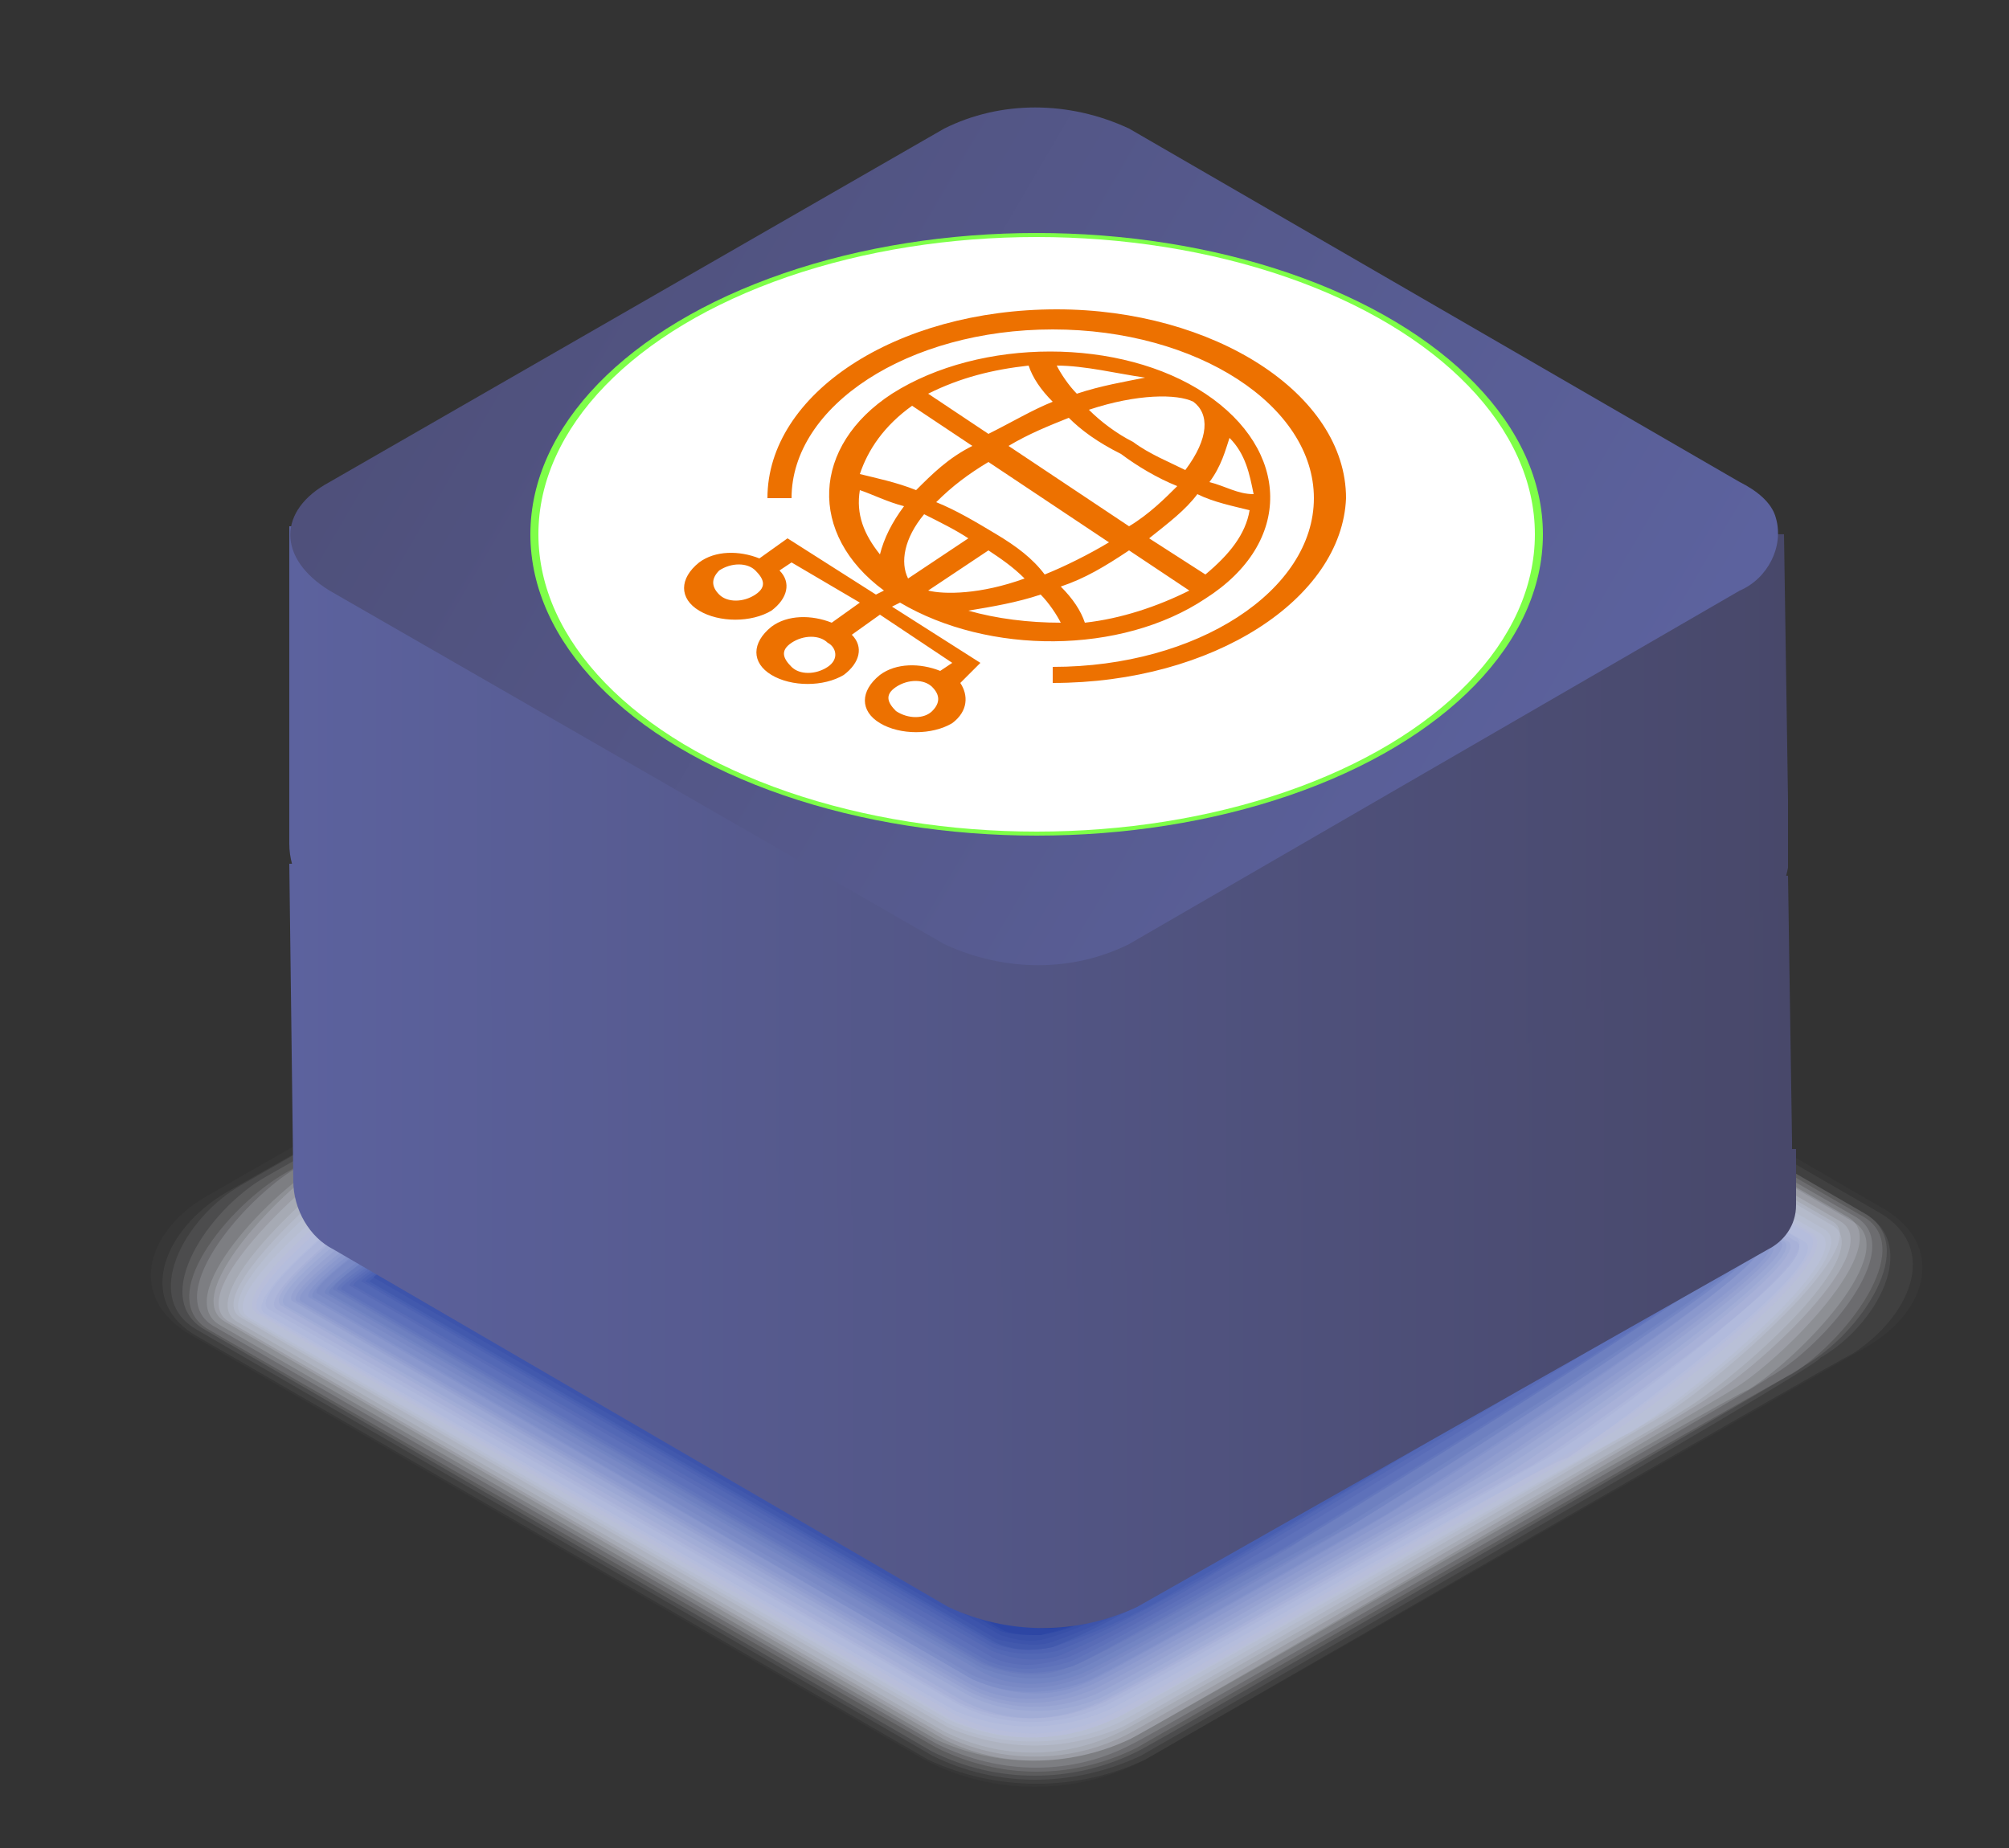 <?xml version="1.0" encoding="utf-8"?>
<!-- Generator: Adobe Illustrator 26.2.1, SVG Export Plug-In . SVG Version: 6.00 Build 0)  -->
<svg version="1.1" id="图层_1" xmlns="http://www.w3.org/2000/svg" xmlns:xlink="http://www.w3.org/1999/xlink" x="0px" y="0px"
	 viewBox="0 0 50 46" style="enable-background:new 0 0 50 46;" xml:space="preserve">
<rect x="0" y="0" width="50" height="46" fill="#333333" stroke="none"/>
<style type="text/css">
	.st0{fill:#FFFFFF;fill-opacity:0;}
	.st1{opacity:2.000000e-02;fill:#FAFAFD;enable-background:new    ;}
	.st2{opacity:5.000000e-02;fill:#F5F6FA;enable-background:new    ;}
	.st3{opacity:7.000000e-02;fill:#EFF1F8;enable-background:new    ;}
	.st4{opacity:0.1;fill:#EAEDF6;enable-background:new    ;}
	.st5{opacity:0.12;fill:#E5E8F4;enable-background:new    ;}
	.st6{opacity:0.15;fill:#E0E3F1;enable-background:new    ;}
	.st7{opacity:0.17;fill:#DADFEF;enable-background:new    ;}
	.st8{opacity:0.2;fill:#D5DAED;enable-background:new    ;}
	.st9{opacity:0.22;fill:#D0D6EB;enable-background:new    ;}
	.st10{opacity:0.24;fill:#CBD1E8;enable-background:new    ;}
	.st11{opacity:0.27;fill:#C5CCE6;enable-background:new    ;}
	.st12{opacity:0.29;fill:#C0C8E4;enable-background:new    ;}
	.st13{opacity:0.32;fill:#BBC3E2;enable-background:new    ;}
	.st14{opacity:0.34;fill:#B6BEDF;enable-background:new    ;}
	.st15{opacity:0.37;fill:#B0BADD;enable-background:new    ;}
	.st16{opacity:0.39;fill:#ABB5DB;enable-background:new    ;}
	.st17{opacity:0.41;fill:#A6B1D8;enable-background:new    ;}
	.st18{opacity:0.44;fill:#A1ACD6;enable-background:new    ;}
	.st19{opacity:0.46;fill:#9BA7D4;enable-background:new    ;}
	.st20{opacity:0.49;fill:#96A3D2;enable-background:new    ;}
	.st21{opacity:0.51;fill:#919ECF;enable-background:new    ;}
	.st22{opacity:0.54;fill:#8C9ACD;enable-background:new    ;}
	.st23{opacity:0.56;fill:#8695CB;enable-background:new    ;}
	.st24{opacity:0.59;fill:#8190C9;enable-background:new    ;}
	.st25{opacity:0.61;fill:#7C8CC6;enable-background:new    ;}
	.st26{opacity:0.63;fill:#7787C4;enable-background:new    ;}
	.st27{opacity:0.66;fill:#7183C2;enable-background:new    ;}
	.st28{opacity:0.68;fill:#6C7EBF;enable-background:new    ;}
	.st29{opacity:0.71;fill:#6779BD;enable-background:new    ;}
	.st30{opacity:0.73;fill:#6275BB;enable-background:new    ;}
	.st31{opacity:0.76;fill:#5C70B9;enable-background:new    ;}
	.st32{opacity:0.78;fill:#576BB6;enable-background:new    ;}
	.st33{opacity:0.8;fill:#5267B4;enable-background:new    ;}
	.st34{opacity:0.83;fill:#4D62B2;enable-background:new    ;}
	.st35{opacity:0.85;fill:#475EB0;enable-background:new    ;}
	.st36{opacity:0.88;fill:#4259AD;enable-background:new    ;}
	.st37{opacity:0.9;fill:#3D54AB;enable-background:new    ;}
	.st38{opacity:0.93;fill:#3850A9;enable-background:new    ;}
	.st39{opacity:0.95;fill:#324BA7;enable-background:new    ;}
	.st40{opacity:0.98;fill:#2D47A4;enable-background:new    ;}
	.st41{fill:#2842A2;}
	.st42{fill:url(#SVGID_1_);}
	.st43{fill:url(#SVGID_00000171682830766595381530000012915318837711442833_);}
	.st44{fill:url(#SVGID_00000087396352476722826360000003580836015155686828_);}
	.st45{fill:#7EFF48;}
	.st46{fill:#FFFFFF;}
	.st47{fill-rule:evenodd;clip-rule:evenodd;fill:#ED7100;}
</style>
<path class="st0" d="M28.6,19.5c-1.8-0.9-3.8-0.9-5.6,0L4.6,30c-1.5,0.9-1.5,2.3,0,3.2l18.5,10.7c1.8,0.9,3.8,0.9,5.6,0L47,33.3
	c1.5-0.9,1.5-2.3,0-3.2L28.6,19.5z"/>
<path class="st1" d="M28.5,43.8c-1.7,0.9-3.8,0.9-5.5,0L4.7,33.2c-1.5-0.9-1.1-2.5,0.4-3.4l18-10.3c1.7-0.9,3.8-0.9,5.5,0l18.3,10.6
	c1.5,0.9,1.1,2.5-0.4,3.4L28.5,43.8z"/>
<path class="st2" d="M28.5,43.8c-1.7,0.8-3.7,0.8-5.4,0L4.8,33.2c-1.4-0.9-0.7-2.6,0.8-3.5l17.6-10c1.7-0.8,3.7-0.8,5.4,0l18.2,10.5
	c1.5,0.9,0.7,2.6-0.7,3.5C46,33.7,28.5,43.8,28.5,43.8z"/>
<path class="st3" d="M28.4,43.7c-1.7,0.8-3.6,0.8-5.2,0L4.9,33.1c-1.4-0.8-0.3-2.8,1.1-3.6l17.1-9.8c1.7-0.8,3.6-0.8,5.2,0
	l18.1,10.5c1.4,0.8,0.3,2.8-1.1,3.6C45.5,33.9,28.4,43.7,28.4,43.7z"/>
<path class="st4" d="M28.3,43.6c-1.6,0.8-3.5,0.8-5.1,0L5.1,33.1c-1.4-0.8,0.1-3,1.5-3.8l16.7-9.5c1.6-0.8,3.5-0.8,5.1,0l18,10.4
	c1.4,0.8-0.1,3-1.5,3.8C45,34,28.4,43.6,28.3,43.6z"/>
<path class="st5" d="M28.3,43.5c-1.6,0.8-3.4,0.8-5,0L5.2,33.1c-1.4-0.8,0.5-3.1,1.9-3.9c0,0,16.2-9.3,16.3-9.3c1.6-0.8,3.4-0.8,5,0
	l18,10.4c1.3,0.8-0.5,3.1-1.8,3.9C44.5,34.2,28.3,43.5,28.3,43.5z"/>
<path class="st6" d="M28.2,43.4c-1.5,0.8-3.3,0.8-4.9,0L5.3,33c-1.3-0.8,0.9-3.3,2.2-4c0,0,15.8-9,15.9-9c1.5-0.8,3.4-0.8,4.9,0
	l17.9,10.3c1.3,0.8-0.9,3.3-2.2,4C44,34.4,28.3,43.4,28.2,43.4z"/>
<path class="st7" d="M28.1,43.3c-1.5,0.7-3.3,0.7-4.8,0L5.5,33c-1.3-0.7,1.3-3.4,2.6-4.1l15.4-8.8c1.5-0.7,3.3-0.7,4.8,0l17.8,10.3
	c1.3,0.7-1.3,3.4-2.6,4.2C43.5,34.5,28.2,43.3,28.1,43.3z"/>
<path class="st8" d="M28.1,43.3c-1.5,0.7-3.2,0.7-4.6,0L5.6,32.9c-1.2-0.7,1.7-3.6,3-4.3c0,0,14.9-8.5,15-8.5c1.5-0.7,3.2-0.7,4.7,0
	L46,30.3c1.2,0.7-1.7,3.6-2.9,4.3C43,34.7,28.2,43.3,28.1,43.3z"/>
<path class="st9" d="M28,43.2c-1.4,0.7-3.1,0.7-4.5,0L5.7,32.9c-1.2-0.7,2.1-3.7,3.3-4.4c0,0,14.5-8.3,14.6-8.3
	c1.4-0.7,3.1-0.7,4.6,0l17.6,10.2c1.2,0.7-2.1,3.7-3.3,4.4C42.5,34.9,28.1,43.2,28,43.2z"/>
<path class="st10" d="M27.9,43.1c-1.4,0.7-3,0.7-4.4,0L5.9,32.9c-1.2-0.7,2.5-3.9,3.7-4.6c0,0,14-8,14.1-8c1.4-0.7,3-0.7,4.4,0
	l17.5,10.2c1.2,0.7-2.5,3.9-3.7,4.6C42,35.1,28,43.1,27.9,43.1z"/>
<path class="st11" d="M27.9,43c-1.4,0.6-2.9,0.6-4.3,0L6,32.8c-1.1-0.6,2.9-4,4.1-4.7c0,0,13.6-7.8,13.7-7.8c1.4-0.7,2.9-0.7,4.3,0
	l17.5,10.1c1.1,0.6-2.9,4-4,4.7C41.5,35.2,28,43,27.9,43z"/>
<path class="st12" d="M27.8,42.9c-1.3,0.6-2.9,0.6-4.2,0L6.1,32.8C5,32.2,9.4,28.6,10.5,28c0,0,13.1-7.5,13.3-7.5
	c1.3-0.6,2.9-0.6,4.2,0l17.4,10.1c1.1,0.6-3.3,4.2-4.4,4.8C41,35.4,27.9,42.9,27.8,42.9z"/>
<path class="st13" d="M27.7,42.8c-1.3,0.6-2.8,0.6-4.1,0l-17.4-10c-1.1-0.6,3.8-4.3,4.8-4.9c0,0,12.7-7.2,12.9-7.2
	c1.3-0.6,2.8-0.6,4.1,0l17.3,10c1,0.6-3.7,4.4-4.8,5C40.5,35.6,27.9,42.8,27.7,42.8z"/>
<path class="st14" d="M27.7,42.8c-1.3,0.6-2.7,0.6-4,0L6.4,32.7c-1-0.6,4.2-4.5,5.2-5.1c0,0,12.3-7,12.4-7c1.3-0.6,2.7-0.6,4,0
	l17.1,10.1c1,0.6-4.1,4.5-5.2,5.1C40,35.8,27.8,42.8,27.7,42.8z"/>
<path class="st15" d="M27.6,42.7c-1.2,0.6-2.6,0.6-3.8,0l-17.3-10c-1-0.6,4.6-4.6,5.6-5.2c0,0,11.8-6.7,12-6.7
	c1.2-0.6,2.6-0.6,3.8,0L45,30.7c1,0.6-4.5,4.7-5.5,5.2C39.5,35.9,27.8,42.7,27.6,42.7z"/>
<path class="st16" d="M27.5,42.6c-1.2,0.5-2.5,0.5-3.7,0L6.6,32.7c-0.9-0.5,5-4.8,5.9-5.3c0,0,11.4-6.5,11.6-6.5
	c1.2-0.5,2.6-0.5,3.7,0.1l17.1,9.9c0.9,0.5-5,4.8-5.9,5.4C39,36.1,27.7,42.6,27.5,42.6z"/>
<path class="st17" d="M27.4,42.5c-1.1,0.5-2.5,0.5-3.6-0.1L6.7,32.6c-0.9-0.5,5.4-5,6.3-5.5c0,0,10.9-6.2,11.1-6.2
	c1.2-0.5,2.5-0.5,3.6,0.1l17,9.8c0.9,0.5-5.3,5-6.2,5.5C38.5,36.3,27.6,42.5,27.4,42.5z"/>
<path class="st18" d="M27.4,42.4c-1.1,0.5-2.4,0.5-3.5,0l-17-9.8c-0.9-0.5,5.8-5.1,6.7-5.6c0,0,10.5-6,10.7-6
	c1.1-0.5,2.4-0.5,3.5,0.1l16.9,9.8c0.9,0.5-5.8,5.1-6.6,5.6C38,36.5,27.6,42.4,27.4,42.4z"/>
<path class="st19" d="M27.3,42.4c-1.1,0.5-2.3,0.5-3.4-0.1L7,32.5c-0.8-0.5,6.2-5.3,7-5.7c0,0,10.1-5.7,10.3-5.7
	c1.1-0.5,2.3-0.4,3.4,0.1l16.8,9.7c0.8,0.5-6.2,5.3-7,5.8C37.5,36.7,27.5,42.4,27.3,42.4z"/>
<path class="st20" d="M27.3,42.3c-1,0.4-2.2,0.4-3.2-0.1l-17-9.7c-0.8-0.5,6.6-5.4,7.4-5.9c0,0,9.6-5.5,9.8-5.5
	c1-0.4,2.2-0.4,3.3,0.1l16.8,9.7c0.8,0.5-6.6,5.5-7.4,5.9C37,36.8,27.5,42.3,27.3,42.3z"/>
<path class="st21" d="M27.2,42.2c-1,0.4-2.1,0.4-3.1-0.1L7.3,32.4c-0.8-0.4,7-5.6,7.8-6c0,0,9.2-5.2,9.4-5.2c1-0.4,2.2-0.4,3.1,0.1
	l16.7,9.6c0.8,0.4-7,5.6-7.7,6C36.5,37,27.4,42.2,27.2,42.2z"/>
<path class="st22" d="M27.1,42.1c-1,0.4-2.1,0.4-3-0.1L7.4,32.4c-0.7-0.4,7.4-5.7,8.1-6.1c0,0,8.7-5,9-5c1-0.4,2.1-0.4,3,0.1
	L44.1,31c0.7,0.4-7.4,5.8-8.1,6.2C36,37.2,27.3,42.1,27.1,42.1z"/>
<path class="st23" d="M27,42c-0.9,0.4-2,0.4-2.9-0.1L7.5,32.4c-0.7-0.4,7.8-5.9,8.5-6.3c0,0,8.3-4.7,8.5-4.7c0.9-0.4,2-0.3,2.9,0.1
	L44,31c0.7,0.4-7.8,5.9-8.5,6.3C35.5,37.3,27.3,42,27,42z"/>
<path class="st24" d="M27,41.9c-0.9,0.4-1.9,0.3-2.8-0.1L7.7,32.3c-0.6-0.4,8.2-6,8.9-6.4c0,0,7.8-4.5,8.1-4.5
	c0.9-0.4,1.9-0.3,2.8,0.1L43.8,31c0.6,0.4-8.2,6.1-8.8,6.4C35,37.5,27.2,41.9,27,41.9z"/>
<path class="st25" d="M26.9,41.9c-0.9,0.3-1.8,0.3-2.7-0.1L7.8,32.3c-0.6-0.4,8.6-6.2,9.2-6.5c0,0,7.4-4.2,7.7-4.2
	c0.9-0.3,1.8-0.3,2.7,0.1l16.3,9.4c0.6,0.4-8.6,6.2-9.2,6.6C34.5,37.7,27.2,41.9,26.9,41.9z"/>
<path class="st26" d="M26.8,41.8c-0.8,0.3-1.7,0.3-2.6-0.1L7.9,32.2c-0.6-0.3,9-6.4,9.6-6.7c0,0,7-3.9,7.2-3.9
	c0.8-0.3,1.7-0.3,2.5,0.1l16.3,9.4c0.6,0.3-9,6.4-9.6,6.7C34,37.8,27.1,41.8,26.8,41.8z"/>
<path class="st27" d="M26.8,41.7C26,42,25.1,42,24.4,41.6L8.1,32.2c-0.5-0.3,9.5-6.5,10-6.8c0,0,6.5-3.7,6.8-3.7
	c0.8-0.3,1.7-0.3,2.4,0.1l16.2,9.4c0.5,0.3-9.4,6.5-9.9,6.8C33.5,38,27.1,41.7,26.8,41.7z"/>
<path class="st28" d="M26.7,41.6c-0.7,0.3-1.6,0.2-2.3-0.1L8.2,32.2c-0.5-0.3,9.9-6.6,10.4-6.9c0,0,6.1-3.3,6.4-3.4
	c0.7-0.3,1.6-0.3,2.3,0.1l16.1,9.2c0.5,0.3-9.8,6.7-10.3,7C33,38.2,27,41.6,26.7,41.6z"/>
<path class="st29" d="M26.6,41.5c-0.7,0.3-1.5,0.2-2.2-0.1L8.3,32.1C7.9,31.8,18.6,25.3,19,25l5.9-3.2c0.7-0.3,1.5-0.3,2.2,0.1
	l16,9.3c0.5,0.3-10.2,6.8-10.7,7.1C32.5,38.4,26.9,41.5,26.6,41.5z"/>
<path class="st30" d="M26.6,41.5c-0.7,0.2-1.4,0.2-2.1-0.1L8.4,32.1c-0.4-0.2,10.7-7,11.1-7.2c0,0,5.2-2.8,5.5-2.9
	c0.7-0.3,1.4-0.2,2.1,0.1l16,9.2c0.4,0.2-10.6,7-11,7.2C32,38.5,26.9,41.5,26.6,41.5z"/>
<path class="st31" d="M26.5,41.4c-0.7,0.2-1.4,0.2-2-0.1l-16-9.2c-0.4-0.2,11.1-7.1,11.4-7.3c0,0,4.8-2.5,5.1-2.7
	c0.6-0.3,1.4-0.2,2,0.1l15.9,9.2c0.4,0.2-11,7.2-11.4,7.4C31.5,38.7,26.8,41.4,26.5,41.4z"/>
<path class="st32" d="M26.4,41.3c-0.6,0.2-1.3,0.2-1.8-0.1L8.7,32c-0.3-0.2,11.5-7.3,11.8-7.5c0,0,4.4-2.3,4.7-2.4
	c0.6-0.2,1.3-0.2,1.9,0.1l15.8,9.1c0.3,0.2-11.4,7.3-11.8,7.5C31,38.9,26.8,41.3,26.4,41.3z"/>
<path class="st33" d="M26.4,41.2c-0.6,0.2-1.2,0.1-1.7-0.1L8.8,32c-0.3-0.2,11.9-7.4,12.2-7.6c0,0,3.9-2,4.2-2.2
	c0.6-0.2,1.2-0.2,1.7,0.1l15.7,9.1c0.3,0.2-11.8,7.5-12.1,7.6C29.2,39.8,27.8,40.6,26.4,41.2z"/>
<path class="st34" d="M26.3,41.1c-0.5,0.1-1.1,0.1-1.6-0.1L9,31.9c-0.3-0.1,12.3-7.6,12.6-7.7c0,0,3.5-1.8,3.8-1.9
	c0.5-0.2,1.1-0.1,1.6,0.1l15.6,9c0.3,0.1-12.2,7.6-12.5,7.8C28.8,39.9,27.6,40.6,26.3,41.1z"/>
<path class="st35" d="M26.2,41c-0.5,0.1-1,0.1-1.5-0.1l-15.6-9C8.9,31.8,21.8,24.2,22,24c0,0,3-1.5,3.4-1.6c0.5-0.2,1-0.1,1.5,0.1
	l15.6,9c0.2,0.1-12.6,7.8-12.9,7.9C28.5,40.1,27.4,40.6,26.2,41z"/>
<path class="st36" d="M26.2,41c-0.5,0.1-0.9,0.1-1.4-0.1l-15.6-9c-0.2-0.1,13.1-7.9,13.3-8s2.6-1.3,2.9-1.4c0.5-0.1,0.9-0.1,1.4,0.1
	l15.5,8.9c0.2,0.1-13.1,7.9-13.2,8C28.1,40.1,27.2,40.6,26.2,41z"/>
<path class="st37" d="M26.1,40.9c-0.4,0.1-0.9,0-1.3-0.1l-15.5-9c-0.2-0.1,13.5-8,13.7-8.1s2.1-1,2.5-1.1s0.9-0.1,1.3,0.1l15.4,8.9
	c0.2,0.1-13.5,8.1-13.6,8.2C27.8,40.2,27,40.6,26.1,40.9z"/>
<path class="st38" d="M26,40.8c-0.4,0.1-0.8,0-1.1-0.1L9.5,31.8c-0.1-0.1,13.9-8.2,14-8.3c0.7-0.3,1.4-0.6,2.1-0.8
	c0.4-0.1,0.8,0,1.1,0.1L42,31.6c0.1,0.1-13.9,8.2-14,8.3C27.4,40.3,26.7,40.6,26,40.8z"/>
<path class="st39" d="M25.9,40.7c-0.3,0-0.7,0-1-0.1L9.6,31.7c-0.1,0,14.3-8.4,14.4-8.4c0.5-0.3,1.1-0.5,1.6-0.7c0.3,0,0.7,0,1,0.1
	l15.3,8.9c0.1,0-14.3,8.4-14.4,8.4C27.1,40.4,26.5,40.6,25.9,40.7z"/>
<path class="st40" d="M25.9,40.7c-0.3,0-0.6,0-0.9-0.1L9.7,31.7l14.8-8.5c0.4-0.2,0.8-0.3,1.2-0.4c0.3,0,0.6,0,0.9,0.1l15.2,8.8
	c0,0-14.7,8.5-14.7,8.6C26.7,40.5,26.3,40.6,25.9,40.7z"/>
<path class="st41" d="M25.8,40.5c-0.3,0-0.5,0-0.8-0.1L9.9,31.7L25,23c0.3-0.1,0.5-0.1,0.8-0.1s0.5,0,0.8,0.1l15.1,8.7l-15.1,8.8
	C26.3,40.5,26.1,40.6,25.8,40.5z"/>
<linearGradient id="SVGID_1_" gradientUnits="userSpaceOnUse" x1="7.2" y1="94.65" x2="44.6" y2="94.65" gradientTransform="matrix(1 0 0 1 0 -64)">
	<stop  offset="0" style="stop-color:#5C629E"/>
	<stop  offset="1" style="stop-color:#48486A"/>
</linearGradient>
<path class="st42" d="M44.6,28.6c0-0.1,0-0.1,0-0.2l-0.1-6.6l-14-0.1l-0.6-0.4c-1.5-0.7-3.2-0.7-4.7,0l-0.7,0.3L7.2,21.5l0.1,7.9
	c0,0.7,0.4,1.4,1,1.7L23.6,40c1.5,0.7,3.2,0.7,4.7,0L44,31.1c0.4-0.2,0.7-0.6,0.7-1.1v-1.4H44.6z"/>
<linearGradient id="SVGID_00000120548770903662370950000010304362102784795581_" gradientUnits="userSpaceOnUse" x1="7.2" y1="86.2" x2="44.5" y2="86.2" gradientTransform="matrix(1 0 0 1 0 -64)">
	<stop  offset="0" style="stop-color:#5C629E"/>
	<stop  offset="1" style="stop-color:#48486A"/>
</linearGradient>
<path style="fill:url(#SVGID_00000120548770903662370950000010304362102784795581_);" d="M44.5,20.1c0-0.1,0-0.1,0-0.2l-0.1-6.6
	l-13.9-0.1l-0.6-0.4c-1.5-0.7-3.2-0.7-4.6,0l-0.7,0.3H7.2V21c0,0.7,0.4,1.4,1,1.7l15.3,8.9c1.5,0.7,3.2,0.7,4.6,0l15.7-8.9
	c0.4-0.2,0.6-0.6,0.7-1.1V20.1z"/>
<linearGradient id="SVGID_00000024713513270107302210000017219035716180007812_" gradientUnits="userSpaceOnUse" x1="4.475" y1="1099.513" x2="39.202" y2="1119.882" gradientTransform="matrix(1 0 0 1 0 -1098.646)">
	<stop  offset="0" style="stop-color:#4B4B71"/>
	<stop  offset="1" style="stop-color:#5C629E"/>
</linearGradient>
<path style="fill:url(#SVGID_00000024713513270107302210000017219035716180007812_);" d="M28.1,3.2c-1.5-0.7-3.2-0.7-4.6,0L8.2,12
	c-1.3,0.7-1.3,1.9,0,2.7l15.3,8.8c1.5,0.7,3.2,0.7,4.6,0l15.2-8.8c0.7-0.3,1.1-1.1,0.9-1.8c-0.1-0.4-0.5-0.7-0.9-0.9L28.1,3.2z"/>
<g>
	<ellipse class="st45" cx="25.8" cy="13.3" rx="12.6" ry="7.5"/>
	<ellipse class="st46" cx="25.8" cy="13.3" rx="12.4" ry="7.4"/>
</g>
<path id="AWS-Global-Accelerator_Icon_32_Squid" class="st47" d="M23.2,17.7c0.2-0.2,0.2-0.4,0-0.6c-0.2-0.2-0.6-0.2-0.9,0
	s-0.2,0.4,0,0.6C22.6,17.9,23,17.9,23.2,17.7L23.2,17.7z M20.6,16c-0.2-0.2-0.6-0.2-0.9,0s-0.2,0.4,0,0.6c0.2,0.2,0.6,0.2,0.9,0
	S20.8,16.1,20.6,16L20.6,16z M18.8,14.2c-0.2-0.2-0.6-0.2-0.9,0c-0.2,0.2-0.2,0.4,0,0.6c0.2,0.2,0.6,0.2,0.9,0S19,14.4,18.8,14.2
	L18.8,14.2z M21.9,13.8c0.1-0.4,0.3-0.8,0.6-1.2c-0.4-0.1-0.8-0.3-1.1-0.4C21.3,12.8,21.5,13.3,21.9,13.8L21.9,13.8z M26.3,9.1
	c0.1,0.2,0.3,0.5,0.5,0.7c0.6-0.2,1.2-0.3,1.7-0.4C27.8,9.3,27,9.1,26.3,9.1L26.3,9.1z M30.6,10.9c-0.1,0.3-0.2,0.7-0.5,1.1
	c0.4,0.1,0.7,0.3,1.1,0.3C31.1,11.8,31,11.3,30.6,10.9L30.6,10.9z M26.4,15.5c-0.1-0.2-0.3-0.5-0.5-0.7c-0.6,0.2-1.2,0.3-1.8,0.4
	C24.8,15.4,25.6,15.5,26.4,15.5L26.4,15.5z M23,12.8c-0.5,0.6-0.6,1.2-0.4,1.6l1.5-1C23.8,13.2,23.4,13,23,12.8L23,12.8z M25.5,14.4
	c-0.3-0.3-0.6-0.5-0.9-0.7l-1.5,1C23.5,14.8,24.4,14.8,25.5,14.4L25.5,14.4z M23.3,12.5c0.5,0.2,1,0.5,1.5,0.8
	c0.5,0.3,0.9,0.6,1.2,1c0.5-0.2,1.1-0.5,1.6-0.8l-3-2C24.1,11.8,23.7,12.1,23.3,12.5L23.3,12.5z M22.7,10.1
	c-0.7,0.5-1.1,1.1-1.3,1.7c0.4,0.1,0.9,0.2,1.4,0.4c0.4-0.4,0.8-0.8,1.4-1.1L22.7,10.1z M26.2,10c-0.3-0.3-0.5-0.6-0.6-0.9
	c-0.9,0.1-1.7,0.3-2.5,0.7l1.5,1C25.2,10.5,25.7,10.2,26.2,10L26.2,10z M30,14.3c0.6-0.5,1-1,1.1-1.6c-0.4-0.1-0.9-0.2-1.3-0.4
	c-0.3,0.4-0.7,0.7-1.2,1.1L30,14.3z M28.1,13.7c-0.6,0.4-1.1,0.7-1.7,0.9c0.3,0.3,0.5,0.6,0.6,0.9c0.9-0.1,1.8-0.4,2.6-0.8
	L28.1,13.7z M26.6,10.4c-0.5,0.2-1,0.4-1.5,0.7l3,2c0.5-0.3,0.9-0.7,1.2-1c-0.5-0.2-1-0.5-1.4-0.8C27.3,11,26.9,10.7,26.6,10.4
	L26.6,10.4z M27.1,10.2c0.3,0.3,0.7,0.6,1.1,0.8c0.4,0.3,0.9,0.5,1.3,0.7c0.6-0.8,0.6-1.4,0.2-1.7C29.3,9.8,28.3,9.8,27.1,10.2
	L27.1,10.2z M23.7,18c-0.5,0.3-1.3,0.3-1.8,0c-0.5-0.3-0.5-0.8,0-1.2c0.4-0.3,1-0.3,1.5-0.1l0.3-0.2l-1.8-1.2l-0.7,0.5
	c0.3,0.3,0.2,0.7-0.2,1c-0.5,0.3-1.3,0.3-1.8,0c-0.5-0.3-0.5-0.8,0-1.2c0.4-0.3,1-0.3,1.5-0.1l0.7-0.5L19.7,14l-0.3,0.2
	c0.3,0.3,0.2,0.7-0.2,1c-0.5,0.3-1.3,0.3-1.8,0c-0.5-0.3-0.5-0.8,0-1.2c0.4-0.3,1-0.3,1.5-0.1l0.7-0.5l2.2,1.4l0.2-0.1
	c-1.9-1.4-1.8-3.6,0.2-4.9c2.2-1.4,5.7-1.4,7.8,0s2.2,3.7,0,5.1c-2.1,1.4-5.4,1.4-7.6,0.1l-0.2,0.1l2.2,1.4L23.9,17
	C24.1,17.3,24.1,17.7,23.7,18L23.7,18z M26.2,17v-0.4c3.6,0,6.5-1.9,6.5-4.2c0-2.3-2.9-4.2-6.5-4.2c-3.6,0-6.5,1.9-6.5,4.2h-0.6
	c0-2.6,3.2-4.7,7.2-4.7c3.9,0,7.2,2.1,7.2,4.7C33.4,14.9,30.2,17,26.2,17L26.2,17z"/>
</svg>
